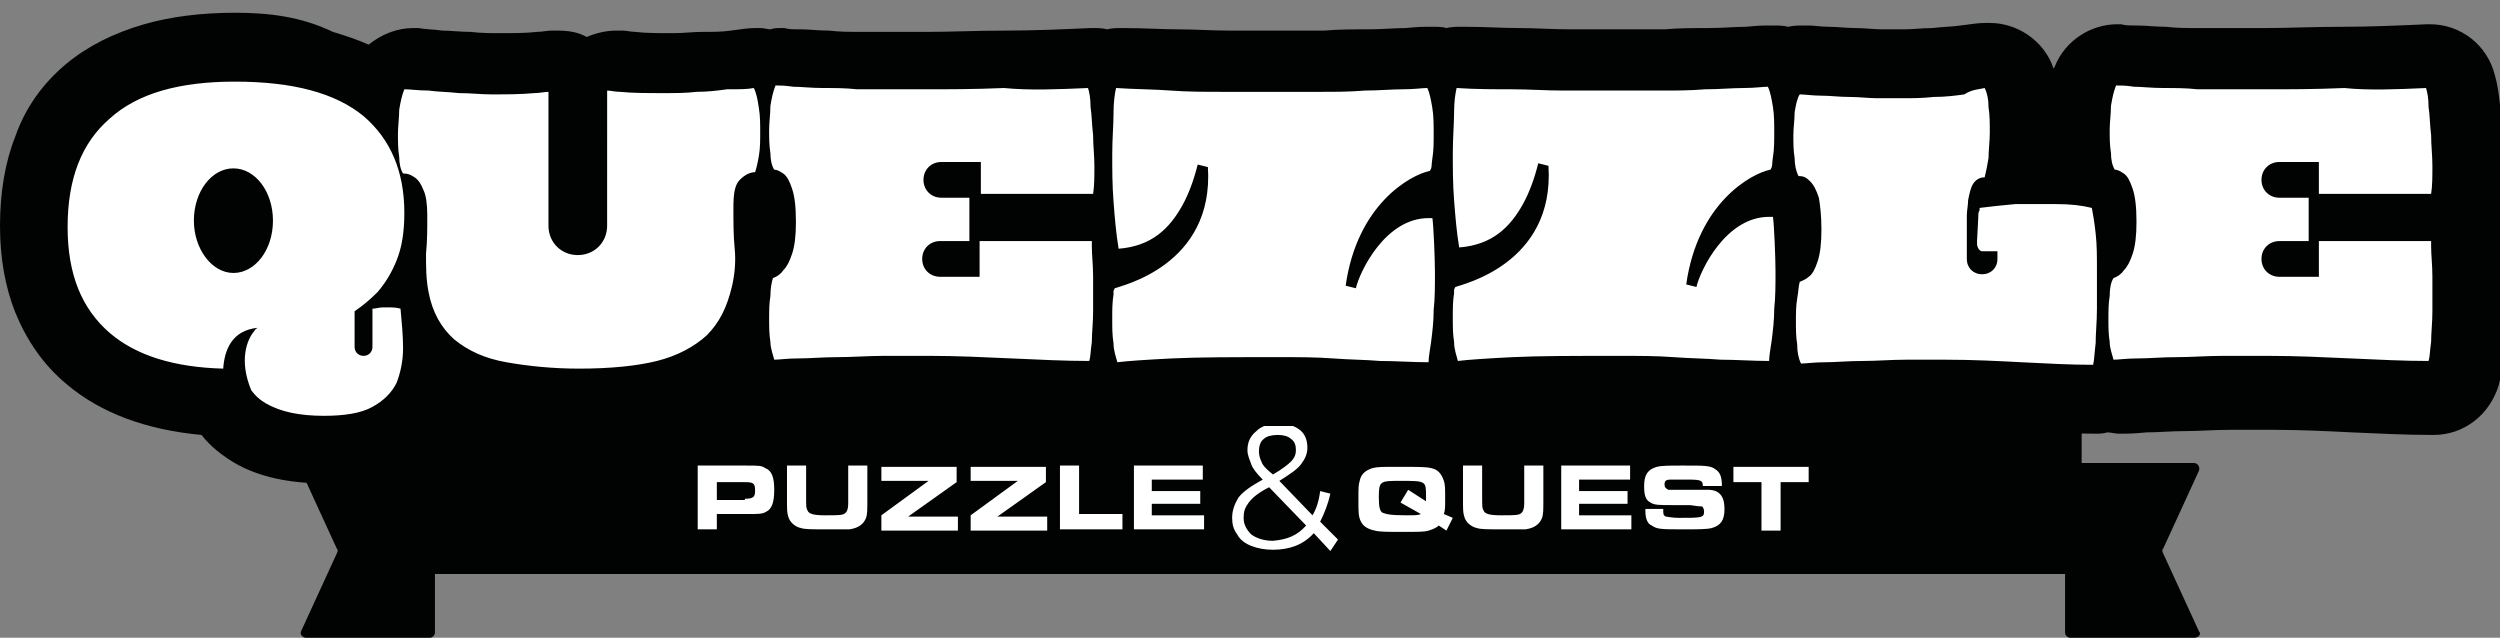 <svg version="1.1" id="Слой_1" xmlns="http://www.w3.org/2000/svg" x="0" y="0" viewBox="0 0 196 50" xml:space="preserve"><rect x="0" y="0" width="196" height="50" fill="#808080" stroke="none"/><style>.st0{fill:#010202}</style><path class="st0" d="M162.7 45H33.2c-.2 0-.4-.2-.4-.4V31.8c0-.2.2-.4.4-.4h129.6c.2 0 .4.2.4.4v12.8c-.1.2-.2.4-.5.4z"/><path class="st0" d="M172 50h-9.7c-.2 0-.4-.2-.4-.4V36.7c0-.2.2-.4.4-.4h9.7c.3 0 .5.3.4.6l-2.8 6.1c-.1.1-.1.2 0 .4l2.8 6.1c.2.2 0 .5-.4.5zM24 50h9.7c.2 0 .4-.2.4-.4V36.7c0-.2-.2-.4-.4-.4H24c-.3 0-.5.3-.4.6l2.8 6.1c.1.1.1.2 0 .4l-2.8 6.1c-.1.2.1.5.4.5z"/><path d="M54.7 36.5h3.8c1 0 1.2 0 1.5.2.5.2.7.7.7 1.7s-.2 1.5-.6 1.7c-.3.2-.6.2-1.5.2h-2.4v1.2h-1.5v-5zm3.7 2.6c.6 0 .8-.1.8-.6 0-.6-.1-.7-.8-.7h-2.2v1.4h2.2zm4.8-2.6v2.2c0 1.1 0 1.1.1 1.3.1.3.5.4 1.4.4 1.1 0 1.4 0 1.6-.2.1-.1.2-.3.2-.7v-3H68v2.6c0 .9 0 1.2-.1 1.5-.2.5-.6.8-1.3.9h-1.8c-1.2 0-1.7 0-2-.1-.5-.1-.9-.5-1-.9-.1-.3-.1-.6-.1-1.3v-2.7h1.5zm5.9 3.9l3.7-2.7h-3.7v-1.1H75v1.2l-3.8 2.7h3.9v1.1h-6v-1.2zm7 0l3.7-2.7h-3.7v-1.1H82v1.2l-3.8 2.7h3.9v1.1h-6v-1.2zm7-3.9h1.5v3.8H88v1.2h-4.9v-5zm11.2 0v1.1h-4v.9h3.8v1h-3.8v.9h4.1v1.1h-5.5v-5h5.4zm19.6 4.1l-.5 1-.6-.4c-.2.2-.5.3-.8.4-.3.1-.8.1-2.1.1-1 0-1.8 0-2.1-.1-.5-.1-.9-.3-1.1-.7-.2-.4-.2-.7-.2-1.7 0-.9 0-1.2.1-1.5.1-.5.4-.8 1-1 .4-.1.8-.1 1.8-.1 1.9 0 2.4 0 2.8.1.5.1.8.4 1 1 .1.3.1.6.1 1.4 0 .7 0 .9-.1 1.2l.7.3zm-2.1-1.3v-.4c0-1.2 0-1.2-2-1.2-1.6 0-1.7 0-1.7 1.3 0 .8.1 1.1.3 1.2.3.1.5.2 1.9.2.6 0 .9 0 1.1-.1l-1.6-.9.6-1 1.4.9zm4.4-2.8v2.2c0 1.1 0 1.1.1 1.3.1.3.5.4 1.4.4 1.1 0 1.4 0 1.6-.2.1-.1.2-.3.2-.7v-3h1.5v2.6c0 .9 0 1.2-.1 1.5-.2.5-.6.8-1.3.9h-1.8c-1.2 0-1.7 0-2-.1-.5-.1-.9-.5-1-.9-.1-.3-.1-.6-.1-1.3v-2.7h1.5zm11.6 0v1.1h-4v.9h3.8v1h-3.8v.9h4.1v1.1h-5.5v-5h5.4zm2.6 3.5c0 .3 0 .4.2.5.1 0 .5.1 1 .1 1.8 0 2 0 2-.5 0-.2-.1-.4-.2-.4-.2 0-.2 0-.9-.1H131c-.9 0-1.3 0-1.6-.2-.4-.2-.5-.6-.5-1.3 0-.9.3-1.3 1-1.5.4-.1 1-.1 2.1-.1 1.7 0 2.1 0 2.5.3.3.2.5.5.5 1.3h-1.5c0-.4-.1-.5-1.1-.5H131c-.4 0-.5.1-.5.4 0 .2.1.3.3.4h3.1c.9 0 1.3.5 1.3 1.5 0 .9-.3 1.3-1 1.5-.4.1-1.1.1-2.2.1-1.7 0-2.1 0-2.5-.3-.3-.1-.5-.5-.5-1.1v-.2h1.4zm7.7-2.2h-2.2v-1.2h5.9v1.2h-2.2v3.8h-1.5v-3.8zm-33.8 5.4l-1.3-1.4c-.8.9-1.9 1.3-3.2 1.3-.6 0-1.2-.1-1.7-.3-.5-.2-.9-.5-1.1-.9-.3-.4-.4-.8-.4-1.3 0-.6.2-1.1.5-1.6.4-.5 1-.9 1.9-1.4-.5-.5-.8-.9-.9-1.2s-.3-.7-.3-1.1c0-.6.2-1.1.7-1.5.4-.4 1-.6 1.8-.6.7 0 1.2.2 1.6.5.4.3.6.8.6 1.4 0 .5-.2.9-.5 1.3s-.9.8-1.7 1.3l2.6 2.7c.3-.5.5-1.1.6-1.9l.8.2c-.2.9-.5 1.6-.8 2.2l1.4 1.4-.6.9zm-1.9-2l-2.9-3c-.8.4-1.3.8-1.6 1.2s-.4.7-.4 1.2.2.9.6 1.3c.4.3 1 .5 1.7.5 1.1-.1 1.9-.4 2.6-1.2zm-3.3-6.8c-.3.2-.4.6-.4 1 0 .3.1.6.2.8.1.3.4.6.9 1 .7-.4 1.2-.8 1.4-1 .3-.3.4-.6.4-.9 0-.4-.1-.7-.4-.9-.2-.2-.6-.3-1-.3-.5 0-.9.1-1.1.3zm-73.6.8c-2.3 0-4.3-.4-5.8-1.3-.8-.5-1.5-1-2-1.8l-.3-.6v-.1C13.1 31.3 9.6 30.1 7 28c-2.8-2.4-4.3-5.9-4.3-10.4C2.7 13 4.1 9.4 7 7c2.7-2.3 6.5-3.4 11.4-3.4 4.8 0 8.4.9 11 2.7.1-.2.1-.4.2-.5.4-1 1.4-1.7 2.5-1.7h.2c.5 0 1.2.1 1.9.1.7.1 1.5.1 2.3.2.8 0 1.6.1 2.4.1 1.1 0 2.2 0 3.1-.1.4 0 .8-.1 1.1-.1h.2c.7 0 1.3.3 1.8.7.2.2.4.4.5.6.1-.2.3-.4.5-.6.5-.5 1.1-.7 1.8-.7h.2c.3 0 .6.1 1 .1.9.1 2 .1 3.3.1.8 0 1.6 0 2.4-.1.8 0 1.6-.1 2.3-.2.7-.1 1.4-.1 1.9-.1h.2c.3 0 .5 0 .8.1.2-.1.5-.1.8-.1h.2c.3 0 .7 0 1.3.1.6 0 1.4.1 2.2.1.9 0 1.8 0 2.7.1h5.2c1.8 0 3.9 0 6.2-.1 2.3-.1 4.6-.1 6.8-.2h.1c.4 0 .8.1 1.1.3.3-.2.7-.2 1.1-.2h.1c1.6.1 3 .1 4.3.1 1.3 0 2.7.1 4.1.1h7.5c1.1 0 2.3 0 3.4-.1 1.1 0 2.1-.1 3-.1 1 0 1.5-.1 1.8-.1h.2c.4 0 .8.1 1.1.2.3-.2.7-.3 1.1-.3h.1c1.6.1 3 .1 4.3.1 1.3 0 2.7.1 4.1.1h7.5c1.1 0 2.3 0 3.4-.1 1.1 0 2.1-.1 3-.1 1 0 1.5-.1 1.8-.1h.2c.4 0 .8.1 1.2.3.4-.2.8-.3 1.2-.3h.2c.4 0 1 .1 1.6.1.7 0 1.4.1 2.2.1.8 0 1.5.1 2.2.1h1.8c.8 0 1.5 0 2.4-.1.8 0 1.6-.1 2.3-.2.7-.1 1.3-.1 1.8-.2h.2c1.1 0 2 .6 2.4 1.6.3.6.4 1.4.5 2.3.1.7.1 1.5.1 2.3 0 .8-.1 1.5-.2 2.2v.4h2.7c.5 0 1 .1 1.5.1 0-.2-.1-.5-.1-.8-.1-.7-.1-1.4-.1-2.2 0-.8.1-1.5.2-2.2.1-.8.3-1.5.6-2.2.4-1 1.4-1.7 2.5-1.7h.2c.3 0 .7 0 1.3.1.6 0 1.4.1 2.2.1.9 0 1.8 0 2.7.1h5.2c1.8 0 3.9 0 6.2-.1 2.3-.1 4.6-.1 6.8-.2h.1c1.2 0 2.3.8 2.6 2 .1.5.2 1.1.3 1.9.1.7.1 1.5.2 2.3 0 .8.1 1.7.1 2.5 0 .9 0 1.7-.1 2.4v.1c0 .6-.3 1.1-.6 1.5.4.4.6 1 .6 1.5v.7c0 .8.1 1.6.1 2.5v2.8c0 .9-.1 1.8-.1 2.5-.1.9-.2 1.6-.3 2.1-.3 1.1-1.4 1.9-2.5 1.9-1.9 0-4-.1-6.2-.2-2.1-.1-4.2-.2-6.3-.2h-3.5c-1.2 0-2.4.1-3.6.1-1.1 0-2.2.1-3 .1-1 .1-1.6.1-1.8.1h-.2c-.3 0-.6-.1-.9-.2-.3.1-.6.2-.9.2h-.1c-1.8 0-3.7-.1-5.7-.2-1.9-.1-3.8-.2-5.7-.2h-3.1c-1.1 0-2.2.1-3.3.1-1.1 0-2 .1-2.9.1-1 .1-1.5.1-1.8.1h-.2c-.4 0-.8-.1-1.1-.3-.3.2-.7.3-1.1.3-1.4 0-2.7-.1-3.9-.1-1.2-.1-2.4-.1-3.7-.2-1.2-.1-2.6-.1-4.2-.1-3.4 0-6.2 0-8.2.1-2 .1-3.4.2-4.2.3h-.3c-.4 0-.8-.1-1.1-.2-.3.2-.7.2-1.1.2-1.4 0-2.7-.1-3.9-.1-1.2-.1-2.4-.1-3.7-.2-1.2-.1-2.6-.1-4.2-.1-3.4 0-6.2 0-8.2.1-2 .1-3.4.2-4.2.3h-.3c-.4 0-.8-.1-1.1-.3-.3.2-.7.2-1.1.2-1.9 0-4-.1-6.2-.2-2.1-.1-4.2-.2-6.3-.2h-3.5c-1.2 0-2.4.1-3.6.1-1.1 0-2.2.1-3 .1-1 .1-1.6.1-1.8.1h-.2c-1.1 0-2.1-.7-2.5-1.7-.2-.5-.3-1-.4-1.7l-.6.6c-1.3 1.3-3.1 2.2-5.2 2.6-1.8.4-4 .6-6.7.6-2.3 0-4.4-.2-6.2-.6-2-.4-3.7-1.2-5-2.2-.1.8-.3 1.6-.7 2.3-.6 1.4-1.6 2.4-3.1 3.2-1.9 2-3.5 2.3-5.6 2.3zm-7.2-19.3c-.2.2-.5.7-.5 1.4s.3 1.2.5 1.4c.2-.2.5-.7.5-1.4 0-.8-.3-1.3-.5-1.4z" fill="#fff"/><path class="st0" d="M18.4 6.4c4.6 0 7.9.9 10.1 2.7 2.1 1.8 3.2 4.3 3.2 7.6 0 1.5-.2 2.7-.6 3.7-.4 1-.9 1.8-1.5 2.5-.6.6-1.2 1.1-1.8 1.5v2.8c0 .4.3.7.7.7.4 0 .7-.3.7-.7v-3c.3 0 .5-.1.8-.1h.4c.3 0 .7 0 1 .1.1 1.1.2 2.1.2 3.1s-.2 1.9-.5 2.7c-.4.8-1 1.4-1.9 1.9-.9.5-2.2.7-3.8.7-1.9 0-3.4-.3-4.6-1-.5-.3-.8-.6-1.1-1-1-2.4-.3-4 .2-4.6.1-.2.3-.3.3-.3-2 .2-2.6 1.7-2.7 3.2-3.8-.1-6.8-1-8.9-2.8-2.2-1.9-3.3-4.6-3.3-8.3 0-3.8 1.1-6.6 3.3-8.5 2.2-2 5.5-2.9 9.8-2.9zm-.1 15c1.7 0 3.1-1.8 3.1-4.1s-1.4-4.1-3.1-4.1c-1.7 0-3.1 1.8-3.1 4.1 0 2.2 1.4 4.1 3.1 4.1zM190.2 6.9c.1.3.2.8.2 1.5.1.6.1 1.4.2 2.2 0 .8.1 1.6.1 2.4 0 .8 0 1.6-.1 2.2h-8.8v-2.5h-3.1c-.8 0-1.4.6-1.4 1.4s.6 1.4 1.4 1.4h2.3v3.4h-2.3c-.8 0-1.4.6-1.4 1.4 0 .8.6 1.4 1.4 1.4h3.1v-2.8h8.8v-.2.6c0 .7.1 1.5.1 2.4v2.7c0 .9-.1 1.7-.1 2.4-.1.7-.1 1.2-.2 1.5-1.9 0-3.9-.1-6.1-.2-2.2-.1-4.3-.2-6.4-.2h-3.6c-1.3 0-2.5.1-3.6.1-1.2 0-2.2.1-3.1.1-.9 0-1.5.1-1.9.1-.1-.4-.3-.9-.3-1.4-.1-.6-.1-1.2-.1-1.8 0-.6 0-1.2.1-1.8 0-.6.1-1.1.3-1.4.3-.1.6-.3.8-.6.3-.3.5-.7.7-1.3.2-.6.3-1.4.3-2.5 0-1.2-.1-2-.3-2.6-.2-.6-.4-1-.7-1.2-.3-.2-.5-.3-.7-.3-.2-.3-.3-.8-.3-1.3-.1-.6-.1-1.2-.1-1.8 0-.6.1-1.3.1-1.9.1-.6.2-1.1.4-1.6.3 0 .8 0 1.4.1.6 0 1.4.1 2.3.1.9 0 1.8 0 2.7.1h5.3c1.9 0 3.9 0 6.2-.1 1.9.2 4.2.1 6.4 0zm-104.9 0c.1.3.2.8.2 1.5.1.6.1 1.4.2 2.2 0 .8.1 1.6.1 2.4 0 .8 0 1.6-.1 2.2h-8.8v-2.5h-3.1c-.8 0-1.4.6-1.4 1.4s.6 1.4 1.4 1.4H76v3.4h-2.3c-.8 0-1.4.6-1.4 1.4 0 .8.6 1.4 1.4 1.4h3.1v-2.8h8.8v-.2.6c0 .7.1 1.5.1 2.4v2.7c0 .9-.1 1.7-.1 2.4-.1.7-.1 1.2-.2 1.5-1.9 0-3.9-.1-6.1-.2-2.2-.1-4.3-.2-6.4-.2h-3.6c-1.2 0-2.5.1-3.6.1-1.2 0-2.2.1-3.1.1-.9 0-1.5.1-1.9.1-.1-.4-.3-.9-.3-1.4-.1-.6-.1-1.2-.1-1.8 0-.6 0-1.2.1-1.8 0-.6.1-1.1.2-1.4.3-.1.6-.3.8-.6.3-.3.5-.7.7-1.3.2-.6.3-1.4.3-2.5 0-1.2-.1-2-.3-2.6-.2-.6-.4-1-.7-1.2-.3-.2-.5-.3-.7-.3-.2-.3-.3-.8-.3-1.3-.1-.6-.1-1.2-.1-1.8 0-.6.1-1.3.1-1.9.1-.6.2-1.1.4-1.6.3 0 .7 0 1.4.1.6 0 1.4.1 2.3.1.9 0 1.8 0 2.7.1h5.3c1.9 0 3.9 0 6.2-.1 2.1.2 4.3.1 6.6 0zm28.9 0c1.5.1 3 .1 4.3.1 1.4 0 2.7.1 4.1.1h7.6c1.2 0 2.3 0 3.5-.1 1.1 0 2.1-.1 3-.1.9 0 1.5-.1 1.9-.1.2.4.3 1 .4 1.6.1.6.1 1.3.1 2s0 1.3-.1 1.9c-.1.6 0 .7-.2 1-1.5.3-5.7 2.6-6.6 9l.8.2c.3-1.3 2.3-5.5 5.7-5.5h.3c.1.7.2 3.3.2 4.3s0 2-.1 2.9c0 .9-.1 1.7-.2 2.5-.1.7-.2 1.2-.2 1.6-1.3 0-2.6-.1-3.8-.1-1.2-.1-2.4-.1-3.7-.2-1.3-.1-2.7-.1-4.3-.1-3.5 0-6.2 0-8.3.1-2 .1-3.5.2-4.3.3-.1-.4-.3-.9-.3-1.5-.1-.6-.1-1.2-.1-1.9s0-1.3.1-1.9v-.3l.1-.2c.5-.2 7.8-1.8 7.3-9.5l-.8-.2c-.3 1.2-.7 2.3-1.2 3.2-.5.9-1.1 1.7-1.9 2.3-.8.6-1.8 1-3.1 1.1-.2-1.2-.3-2.4-.4-3.7-.1-1.3-.1-2.5-.1-3.7 0-1.2.1-2.3.1-3.2 0-.8.1-1.5.2-1.9zm-26.7 0c1.5.1 3 .1 4.3.2s2.7.1 4.1.1h7.6c1.2 0 2.3 0 3.5-.1 1.1 0 2.1-.1 3-.1.9 0 1.5-.1 1.9-.1.2.4.3 1 .4 1.6.1.6.1 1.3.1 2s0 1.3-.1 1.9c-.1.6 0 .7-.2 1-1.5.3-5.7 2.6-6.6 9l.8.2c.3-1.3 2.3-5.5 5.7-5.5h.3c.1.7.2 3.3.2 4.3s0 2-.1 2.9c0 .9-.1 1.7-.2 2.5-.1.7-.2 1.2-.2 1.6-1.3 0-2.6-.1-3.8-.1-1.2-.1-2.4-.1-3.7-.2-1.3-.1-2.7-.1-4.3-.1-3.5 0-6.2 0-8.3.1-2 .1-3.5.2-4.3.3-.1-.4-.3-.9-.3-1.5-.1-.6-.1-1.2-.1-1.9s0-1.3.1-1.9v-.3l.1-.2c.5-.2 7.8-1.8 7.3-9.5l-.8-.2c-.3 1.2-.7 2.3-1.2 3.2-.5.9-1.1 1.7-1.9 2.3-.8.6-1.8 1-3.1 1.1-.2-1.2-.3-2.4-.4-3.7-.1-1.3-.1-2.5-.1-3.7 0-1.2.1-2.3.1-3.2 0-.9.1-1.6.2-2zm68.1 0c.2.4.3.9.3 1.5.1.6.1 1.3.1 2s-.1 1.4-.1 2c-.1.6-.2 1.1-.3 1.5-.4 0-.7.2-.9.5-.2.3-.3.8-.4 1.3 0 .4-.1.8-.1 1.2v3.4c0 .7.5 1.2 1.2 1.2s1.2-.5 1.2-1.2v-.6h-1.2c-.2 0-.4-.3-.4-.6v-.2l.1-1.9c0-.2 0-.4.1-.5v-.2c.8-.1 1.7-.2 2.8-.3h3.2c1.1 0 2 .1 2.8.3.1.5.2 1.1.3 2 .1.9.1 1.8.1 2.8v3.1c0 1-.1 1.9-.1 2.7-.1.8-.1 1.3-.2 1.7-1.8 0-3.6-.1-5.6-.2-1.9-.1-3.9-.2-5.9-.2h-3.2c-1.1 0-2.3.1-3.4.1s-2.1.1-2.9.1c-.9 0-1.5.1-1.9.1-.2-.4-.3-.9-.3-1.5-.1-.6-.1-1.2-.1-1.8 0-.6 0-1.2.1-1.8.1-.5.1-1 .2-1.3.2-.1.5-.2.7-.4.3-.2.5-.6.7-1.2.2-.6.3-1.4.3-2.5s-.1-1.9-.2-2.5c-.2-.6-.4-1-.7-1.3-.3-.3-.5-.4-.9-.4-.2-.4-.3-.9-.3-1.4-.1-.6-.1-1.2-.1-1.8 0-.6.1-1.2.1-1.8.1-.6.2-1.1.4-1.4.4 0 1 .1 1.7.1s1.4.1 2.2.1c.8 0 1.5.1 2.2.1h1.9c.8 0 1.6 0 2.5-.1.9 0 1.7-.1 2.4-.2.6-.4 1.2-.4 1.6-.5zm-96.5 0c.2.4.3.9.4 1.6.1.6.1 1.2.1 1.9 0 .6 0 1.2-.1 1.8-.1.6-.2 1-.3 1.3-.4 0-.8.2-1.2.6-.4.4-.5 1.1-.5 2.2s0 2.2.1 3.2 0 2-.2 2.9c-.4 1.7-1 2.9-2 3.9-1 .9-2.3 1.6-3.9 2-1.6.4-3.7.6-6.1.6-2.1 0-4-.2-5.7-.5-1.7-.3-3-.9-4.1-1.8-1-.9-1.7-2.1-2-3.7-.2-1-.2-2-.2-3 .1-1 .1-2 .1-3 0-.9-.1-1.6-.3-2-.2-.5-.4-.8-.7-1-.3-.2-.5-.3-.9-.3-.2-.3-.3-.8-.3-1.3-.1-.6-.1-1.2-.1-1.8 0-.6.1-1.3.1-1.9.1-.6.2-1.1.4-1.6.5 0 1.1.1 1.9.1.7.1 1.5.1 2.4.2.9 0 1.7.1 2.5.1 1.2 0 2.3 0 3.4-.1.4 0 .8-.1 1.1-.1v10.5c0 1.3 1 2.3 2.3 2.3 1.3 0 2.3-1 2.3-2.3V7.1c.3 0 .6.1 1 .1 1 .1 2.2.1 3.5.1.8 0 1.7 0 2.5-.1.9 0 1.7-.1 2.4-.2 1 0 1.6 0 2.1-.1zM18.4 1c-2.6 0-5 .3-7.1.9-2.4.7-4.4 1.7-6.1 3.1-1.8 1.5-3.2 3.4-4 5.7-.8 2-1.2 4.4-1.2 7 0 2.5.4 4.8 1.2 6.8.9 2.2 2.2 4.1 4 5.6 2.7 2.3 6.3 3.6 10.6 4 .7.9 1.6 1.6 2.6 2.2 1.9 1.1 4.3 1.6 7.1 1.6 2.5 0 4.2 1.3 5.9.4H34c2.6-1.1 2.1-2.4 3-4.1.9.4.6-.9 1.7-.7 2 .4 4.3.6 6.7.6 2.8 0 5.2-.2 7.2-.7 1.5-.3 2.9-.9 4.1-1.6 1 1.1 2.4 1.8 4 1.8h.5c.2 0 .6 0 1.7-.1.9 0 1.9-.1 3-.1s2.3-.1 3.5-.1h3.5c2 0 4.1.1 6.1.2 2.2.1 4.3.2 6.3.2h.1c.4 0 .7 0 1.1-.1.4.1.7.1 1.1.1h.6c.5-.1 1.6-.1 4-.2 2-.1 4.7-.1 8.1-.1 1.5 0 2.9 0 4.1.1 1.3.1 2.5.1 3.7.2 1.3.1 2.6.1 4 .1h.1c.4 0 .7 0 1.1-.1.4.1.7.1 1.1.1h.6c.5-.1 1.6-.1 4-.2 2-.1 4.7-.1 8.1-.1 1.5 0 2.9 0 4.1.1 1.3.1 2.5.1 3.7.2 1.3.1 2.6.1 4 .1h.1c.4 0 .8 0 1.2-.1.4.1.7.1 1.1.1h.5c.2 0 .7-.1 1.7-.1.8 0 1.8-.1 2.9-.1 1.1 0 2.2-.1 3.3-.1h3.1c1.9 0 3.8.1 5.6.2 2 .1 3.9.2 5.8.2h.1c.3 0 .6 0 .9-.1.3 0 .6.1.9.1h.5c.2 0 .6 0 1.7-.1.9 0 1.9-.1 3-.1s2.3-.1 3.5-.1h3.5c2 0 4.1.1 6.1.2 2.2.1 4.3.2 6.3.2h.1c2.4 0 4.4-1.6 5.1-3.9.2-.7.3-1.5.4-2.6.1-.8.1-1.7.1-2.7v-2.8c0-1 0-1.9-.1-2.7v-.7c0-.5-.1-.9-.3-1.4.1-.4.2-.8.2-1.2V16c.1-.8.1-1.7.1-2.7 0-.9 0-1.8-.1-2.6 0-.9-.1-1.8-.2-2.5-.1-.9-.2-1.6-.4-2.3-.6-2.4-2.7-4-5.1-4h-.2c-2.2.1-4.5.2-6.7.2s-4.3.1-6.1.1h-5.1c-.9 0-1.8 0-2.6-.1-.8 0-1.6-.1-2.2-.1-.6 0-1 0-1.3-.1h-.3c-2.1 0-4.1 1.3-4.9 3.3 0 .1-.1.1-.1.2 0-.1-.1-.2-.1-.3-.8-2-2.8-3.3-4.9-3.3h-.4c-.5 0-1.1.1-1.9.2-.7.1-1.4.1-2.2.2-.8 0-1.5.1-2.2.1h-1.7c-.7 0-1.4-.1-2.1-.1-.7 0-1.5-.1-2.1-.1-.6 0-1.2-.1-1.6-.1h-.4c-.4 0-.8 0-1.2.1-.4-.1-.8-.1-1.2-.1h-.5c-.2 0-.6 0-1.6.1-.9 0-1.8.1-3 .1-1.1 0-2.3 0-3.4.1h-7.4c-1.4 0-2.7-.1-4-.1-1.3 0-2.7-.1-4.3-.1h-.2c-.4 0-.8 0-1.2.1-.3-.1-.7-.1-1.1-.1h-.5c-.2 0-.6 0-1.6.1-.9 0-1.8.1-3 .1-1.1 0-2.3 0-3.4.1h-7.4c-1.4 0-2.7-.1-4-.1-1.3 0-2.7-.1-4.3-.1h-.2c-.4 0-.7 0-1.1.1-.4-.1-.7-.1-1.1-.1h-.2c-2.2.1-4.5.2-6.7.2s-4.3.1-6.1.1h-5.1c-.9 0-1.8 0-2.6-.1-.8 0-1.6-.1-2.2-.1-.6 0-1 0-1.3-.1h-.3c-.3 0-.5 0-.8.1-.2 0-.5-.1-.8-.1h-.4c-.5 0-1.2.1-1.9.2s-1.4.1-2.2.1c-.8 0-1.5.1-2.3.1-1.2 0-2.2 0-3-.1-.3 0-.7-.1-1-.1h-.5c-.8 0-1.6.2-2.3.5-.7-.4-1.5-.5-2.3-.5h-.5c-.3 0-.7.1-1.1.1-.9.1-1.8.1-2.9.1-.7 0-1.5 0-2.3-.1-.8 0-1.6-.1-2.2-.1-.7-.1-1.4-.1-1.9-.2h-.4c-1.3 0-2.5.5-3.5 1.3-.9-.4-1.8-.7-2.8-1-2.5-1.2-5-1.5-7.7-1.5z"/></svg>